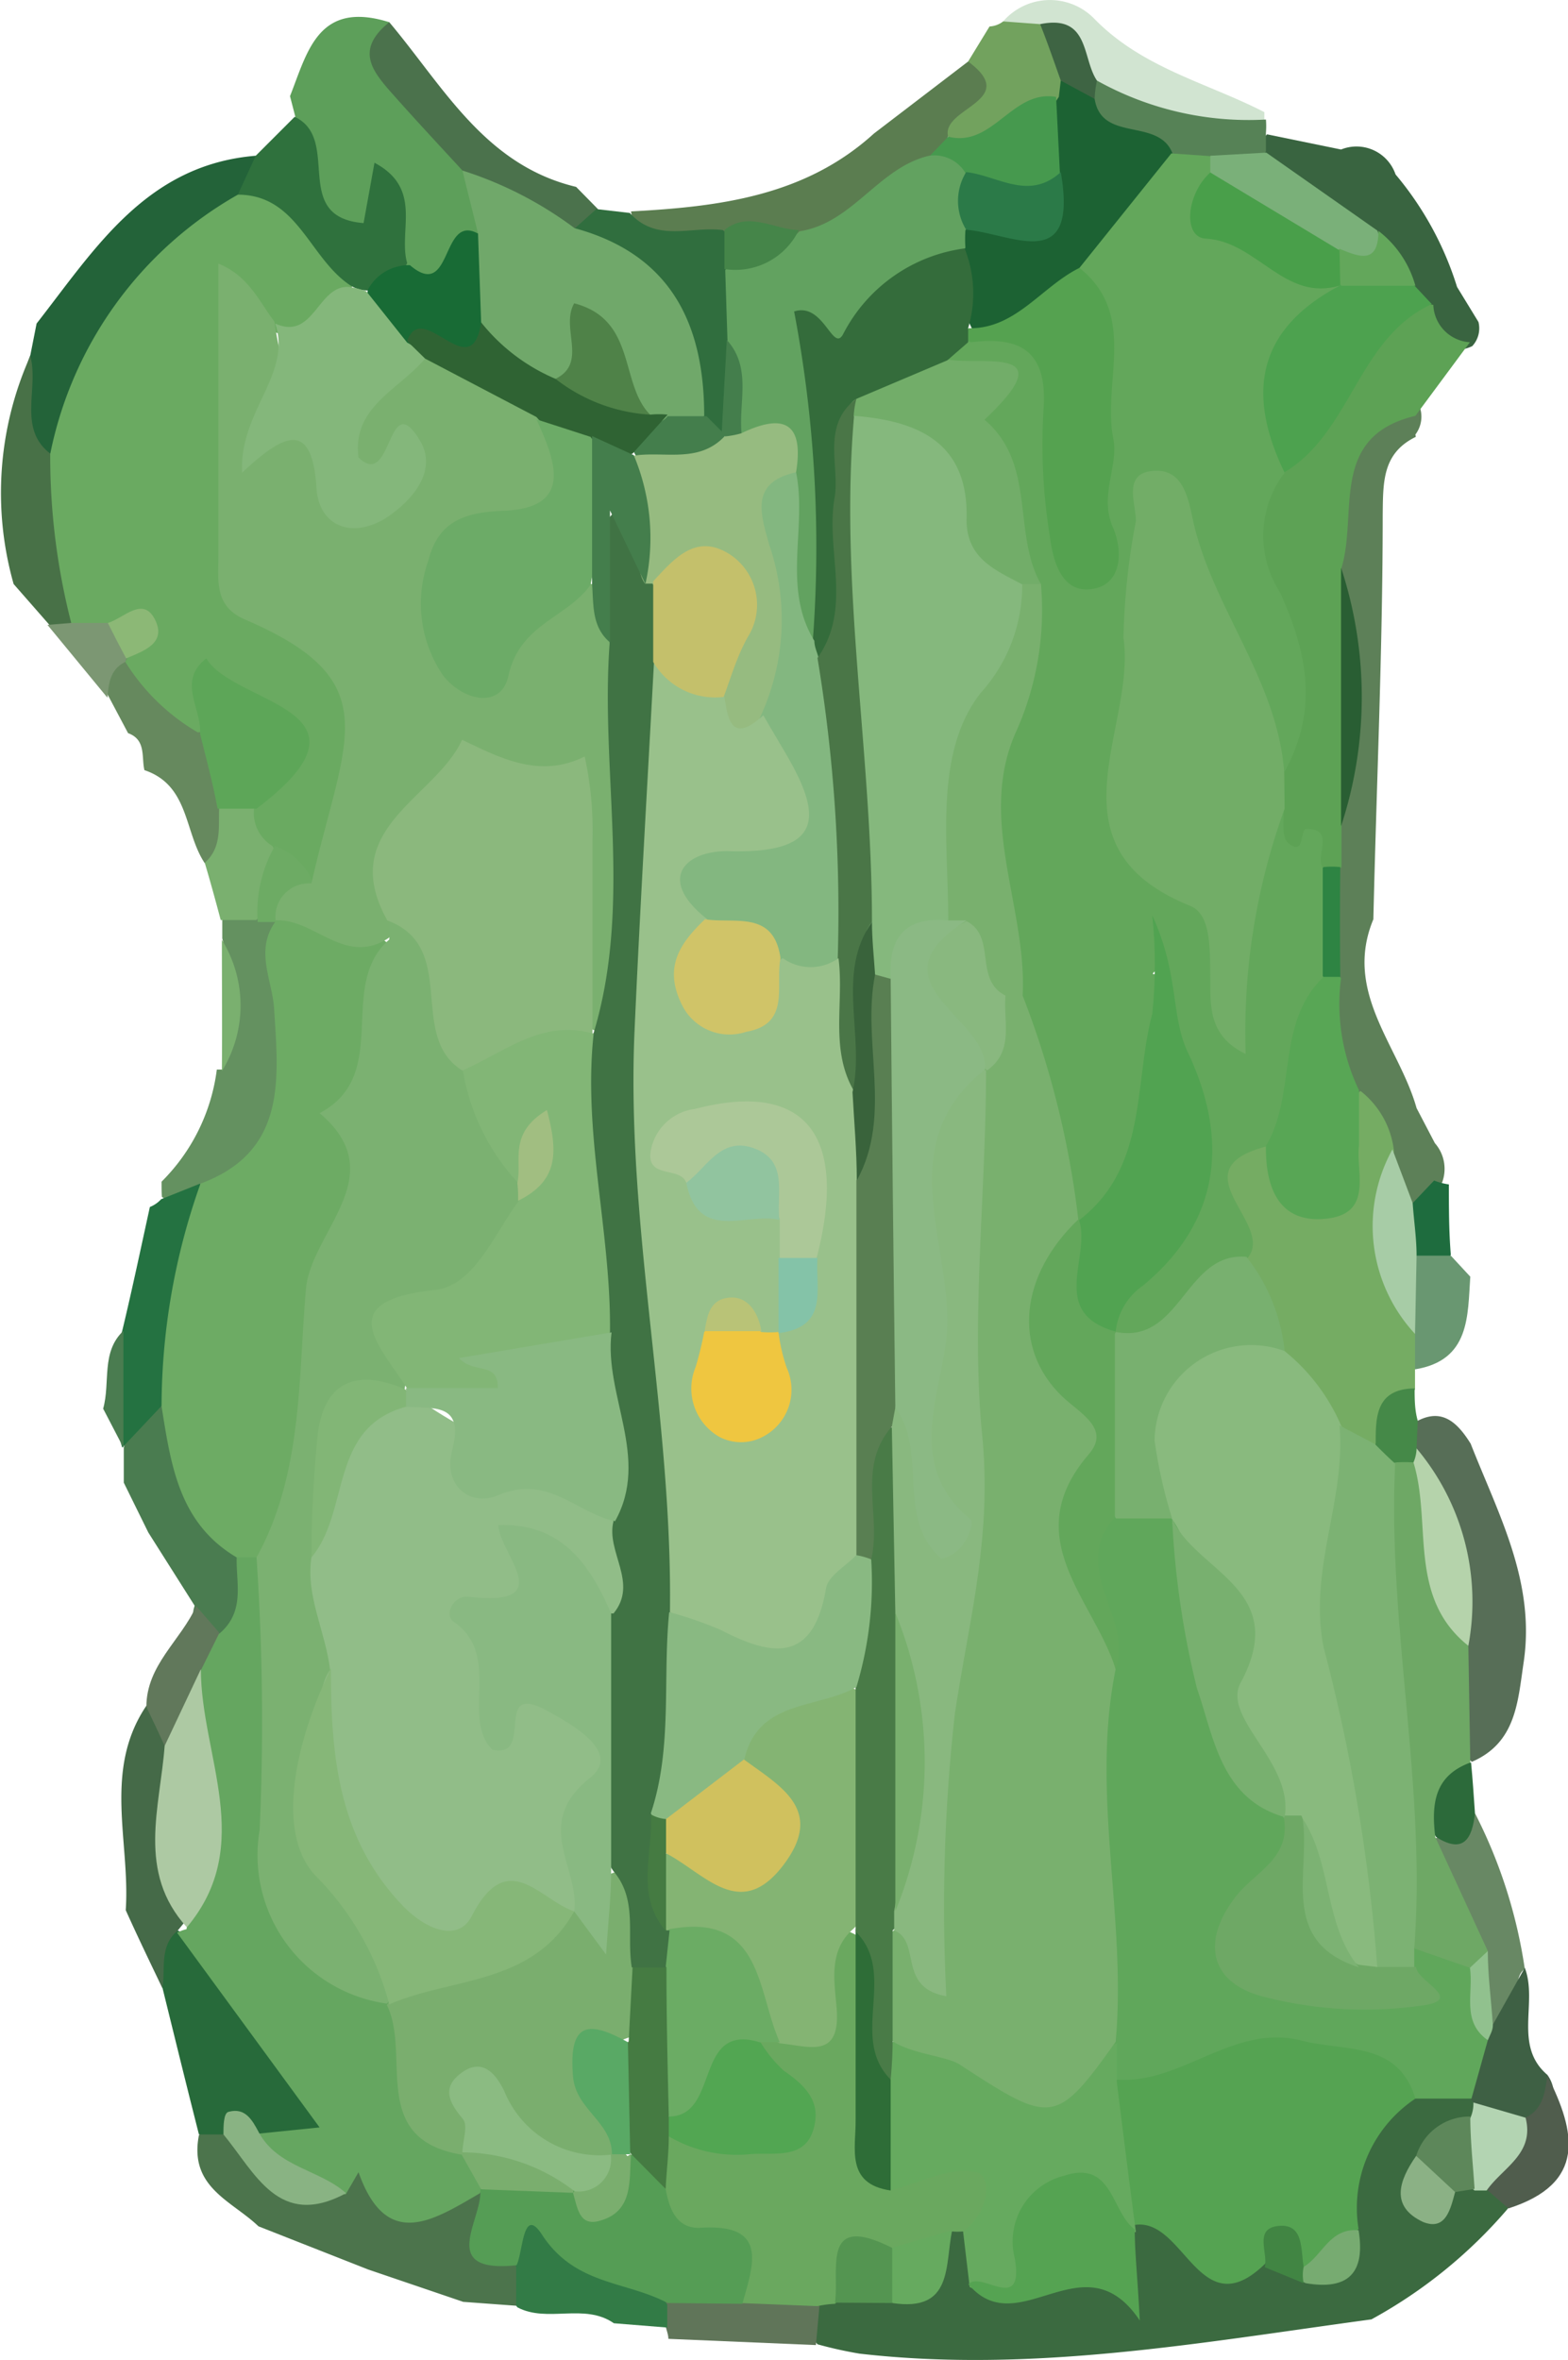 <svg xmlns="http://www.w3.org/2000/svg" viewBox="0 0 40.28 60.62"><defs><style>.cls-1{fill:#4a7c50;}.cls-2{fill:#5d8058;}.cls-3{fill:#396440;}.cls-4{fill:#d1e4d1;}.cls-5{fill:#72a25e;}.cls-6{fill:#3b6a40;}.cls-7{fill:#576e57;}.cls-8{fill:#688864;}.cls-9{fill:#3e6044;}.cls-10{fill:#505d4d;}.cls-11{fill:#2c6a3a;}.cls-12{fill:#66895e;}.cls-13{fill:#5d9f5a;}.cls-14{fill:#4b724c;}.cls-15{fill:#5b7d50;}.cls-16{fill:#306e3e;}.cls-17{fill:#236339;}.cls-18{fill:#487147;}.cls-19{fill:#607559;}.cls-20{fill:#4c744c;}.cls-21{fill:#276a3a;}.cls-22{fill:#456a48;}.cls-23{fill:#649160;}.cls-24{fill:#247241;}.cls-25{fill:#7ab06f;}.cls-26{fill:#61785b;}.cls-27{fill:#6dab64;}.cls-28{fill:#65a660;}.cls-29{fill:#5da255;}.cls-30{fill:#75ac63;}.cls-31{fill:#58a655;}.cls-32{fill:#a7cca6;}.cls-33{fill:#295e33;}.cls-34{fill:#1e6c3e;}.cls-35{fill:#2e8443;}.cls-36{fill:#568256;}.cls-37{fill:#4da24f;}.cls-38{fill:#7ab079;}.cls-39{fill:#63a75b;}.cls-40{fill:#3e6443;}.cls-41{fill:#1c6233;}.cls-42{fill:#46994e;}.cls-43{fill:#699771;}.cls-44{fill:#60a75b;}.cls-45{fill:#55a352;}.cls-46{fill:#6aa85f;}.cls-47{fill:#66aa5f;}.cls-48{fill:#549551;}.cls-49{fill:#b3d4b2;}.cls-50{fill:#5d875a;}.cls-51{fill:#8bb185;}.cls-52{fill:#77ab71;}.cls-53{fill:#418543;}.cls-54{fill:#6ea865;}.cls-55{fill:#b5d3ab;}.cls-56{fill:#458948;}.cls-57{fill:#91c18e;}.cls-58{fill:#327b46;}.cls-59{fill:#7c9773;}.cls-60{fill:#6aaa61;}.cls-61{fill:#5da658;}.cls-62{fill:#2f713d;}.cls-63{fill:#70a86a;}.cls-64{fill:#186b35;}.cls-65{fill:#62a260;}.cls-66{fill:#458549;}.cls-67{fill:#447e4c;}.cls-68{fill:#559d55;}.cls-69{fill:#89b383;}.cls-70{fill:#adc9a3;}.cls-71{fill:#7bb171;}.cls-72{fill:#7aae6e;}.cls-73{fill:#72ad67;}.cls-74{fill:#89ba7e;}.cls-75{fill:#7cb273;}.cls-76{fill:#78b06f;}.cls-77{fill:#499f4a;}.cls-78{fill:#55a250;}.cls-79{fill:#346c3b;}.cls-80{fill:#2b7a48;}.cls-81{fill:#79b06e;}.cls-82{fill:#84b473;}.cls-83{fill:#6bac64;}.cls-84{fill:#52a652;}.cls-85{fill:#457b42;}.cls-86{fill:#2e6d37;}.cls-87{fill:#497b47;}.cls-88{fill:#8cb876;}.cls-89{fill:#84b77b;}.cls-90{fill:#2f6333;}.cls-91{fill:#4f8248;}.cls-92{fill:#83b780;}.cls-93{fill:#96bb80;}.cls-94{fill:#8bb87d;}.cls-95{fill:#407344;}.cls-96{fill:#6cab67;}.cls-97{fill:#91bd88;}.cls-98{fill:#82b676;}.cls-99{fill:#86b778;}.cls-100{fill:#a1be81;}.cls-101{fill:#89b982;}.cls-102{fill:#8bbb82;}.cls-103{fill:#59a965;}.cls-104{fill:#51a351;}.cls-105{fill:#72ad69;}.cls-106{fill:#4a7647;}.cls-107{fill:#89b87f;}.cls-108{fill:#d0c15e;}.cls-109{fill:#597f52;}.cls-110{fill:#99c18b;}.cls-111{fill:#d0c468;}.cls-112{fill:#c4c06b;}.cls-113{fill:#85b87d;}.cls-114{fill:#8bb984;}.cls-115{fill:#39633b;}.cls-116{fill:#acc898;}.cls-117{fill:#efc640;}.cls-118{fill:#91c49f;}.cls-119{fill:#84c3a8;}.cls-120{fill:#b9c377;}</style></defs><title>sleevlessjacket</title><g id="Layer_2" data-name="Layer 2"><g id="Layer_1-2" data-name="Layer 1"><path class="cls-1" d="M5,41.24,3.81,39.36l-.63-1.28c0-.3,0-.6,0-.9.14-.59.21-1.25,1.09-1.1.84,1.32,1.38,2.81,2.23,4.13.11.82.18,1.63-.9,1.88C5.13,42,4.83,41.78,5,41.24Z"/><path class="cls-2" d="M36.37,11.22c-.86.42-.84,1.16-.85,2,0,3.47-.16,6.93-.24,10.39-.78,1.88.66,3.25,1.11,4.85l.47.9a1,1,0,0,1,.19,1,1.17,1.17,0,0,1-.79.65c-.72-.13-.82-.74-1-1.28a6.58,6.58,0,0,0-.91-1.84A5.65,5.65,0,0,1,33.79,25c0-.9,0-1.79,0-2.69A5.5,5.5,0,0,1,34,21.14a18.32,18.32,0,0,0,0-6.48,5.31,5.31,0,0,1,.53-3.24c.35-.75.8-1.62,1.93-1a.76.76,0,0,1-.1.74Z"/><path class="cls-3" d="M32.55,3.45l1.9.39a1.06,1.06,0,0,1,1.4.64,8.32,8.32,0,0,1,1.58,2.89l.55.9a.67.67,0,0,1-.16.62,1,1,0,0,1-1.36-.52c-.16-.27-.29-.55-.44-.81a4.35,4.35,0,0,0-1.11-1.34C34.09,5.45,33,5,32.37,4A.66.66,0,0,1,32.55,3.45Z"/><path class="cls-4" d="M25.77.55A1.59,1.59,0,0,1,28.1.47C29.34,1.75,31,2.12,32.48,2.88l0,.23c-1.53.91-2.91.42-4.23-.48-.61-.48-1-1.22-1.78-1.48A1.37,1.37,0,0,1,25.77.55Z"/><path class="cls-5" d="M25.77.55l.95.07a1.53,1.53,0,0,1,.84,1.44,1.47,1.47,0,0,1-.27.63c-.82.55-1.54,1.38-2.71,1.07-1-.87.41-1.43.29-2.18l.55-.9A.63.63,0,0,0,25.77.55Z"/><path class="cls-6" d="M35.23,59.57c-4.36.59-8.71,1.39-13.15.88A10.62,10.62,0,0,1,21,60.21a.94.94,0,0,1-.14-1,1.62,1.62,0,0,1,.56-.42,5.59,5.59,0,0,1,1.35-.21c1,.1,1.07-.82,1.5-1.35a.76.76,0,0,1,.61-.08,3.23,3.23,0,0,1,.69,1c1.08.73,2.2-.64,3.28.05a1.74,1.74,0,0,1,0-.68,1,1,0,0,1,.4-.48c1.24-.31,1.92,1.28,3.17.91.4,0,.8,0,1.2,0,.68-.07.64-.61.7-1.08A3.51,3.51,0,0,1,36,53.73a2.08,2.08,0,0,1,1.34-.2,1.3,1.3,0,0,1,.56.35.89.89,0,0,1,0,.62c-.3.38-.74.65-1,1.1s-.14.64.39.46a2.12,2.12,0,0,1,.54-.13,1.63,1.63,0,0,1,.58.08c.28.16.49.35.33.71A12.48,12.48,0,0,1,35.23,59.57Z"/><path class="cls-7" d="M37.78,37.08c.71,1.81,1.67,3.55,1.36,5.62-.15,1-.19,2.06-1.33,2.55L37.54,45a5.41,5.41,0,0,1-.38-2.55,11.41,11.41,0,0,0-1-5.18,1.1,1.1,0,0,1,.14-.71C37,36.12,37.42,36.5,37.78,37.08Z"/><path class="cls-8" d="M37.89,46.57a12.85,12.85,0,0,1,1.28,4c-.51.35.33,1.65-1,1.42a2.8,2.8,0,0,1-.57-1.6c0-1.11-1.13-1.88-1-3.05C37.07,47.09,37.61,47.05,37.89,46.57Z"/><path class="cls-9" d="M38.35,52l.82-1.46c.34.89-.3,2,.58,2.75a.88.88,0,0,1-.31,1.3A1.19,1.19,0,0,1,37.85,54l-.05-.06c-.36-.52-.08-1,.1-1.47A.94.94,0,0,1,38.35,52Z"/><path class="cls-10" d="M39.19,54.39c.45-.22.5-.65.56-1.08.74,1.46,1,2.77-1,3.41l-.53-.46C38,55.34,38.73,54.94,39.19,54.39Z"/><path class="cls-11" d="M37.89,46.57c-.07.65-.29,1.06-1,.61-.66-1.09-.54-1.81.9-1.91l0,0C37.83,45.69,37.86,46.13,37.89,46.57Z"/><path class="cls-12" d="M3.29,18.83l-.53-1c-.39-.5-.24-.83.34-1a4.59,4.59,0,0,1,2.38,2,4.42,4.42,0,0,1,.65,2c-.08.58,0,1.27-.87,1.34-.53-.79-.39-2-1.55-2.39C3.63,19.45,3.76,19,3.29,18.83Z"/><path class="cls-13" d="M7.6,3.05l-.15-.58C7.9,1.33,8.17,0,10,.57c-.11,1.8,1.86,2.32,2.32,3.78A2.3,2.3,0,0,1,12.46,6c-.61.66-.89,2.21-2.27.86a1,1,0,0,1-.1-.21c-.08-.42-.26-.56-.54-.39-.56.33-.85-.08-1.18-.39C7.55,5.09,7.7,4,7.6,3.05Z"/><path class="cls-14" d="M11.88,4.38c-.57-.62-1.15-1.24-1.71-1.87S9.07,1.32,10,.57c1.39,1.65,2.45,3.67,4.8,4.23l.56.57a1,1,0,0,1-.67.69A4.3,4.3,0,0,1,11.88,4.38Z"/><path class="cls-15" d="M24.87,1.58c1.35,1-.65,1.18-.52,1.9a1.43,1.43,0,0,1-.44.88c-1.08.74-1.94,1.85-3.38,2a7.53,7.53,0,0,0-2.32.07c-.79-.08-1.78.28-2-1,2.26-.12,4.47-.39,6.24-2Z"/><path class="cls-16" d="M16.18,5.47c.69.77,1.59.33,2.39.44a1.81,1.81,0,0,1,.55,1,12.17,12.17,0,0,1,.11,1.91,3.75,3.75,0,0,1-.48,2.2c-.36.31-.66.17-.92-.15a9,9,0,0,0-3.07-5l.56-.5Z"/><path class="cls-17" d="M.94,8.31C2.44,6.39,3.76,4.23,6.57,4c.23.51-.05.9-.32,1.29a15.1,15.1,0,0,0-4.13,5.18c-.25.51-.32,1.33-1.24,1.2a3.15,3.15,0,0,1-.1-2.55Z"/><path class="cls-18" d="M.78,9.14C1,10,.45,11,1.29,11.65A4.77,4.77,0,0,1,2,15.93a.54.54,0,0,1-.73.12L.35,15A8.58,8.58,0,0,1,.78,9.14Z"/><path class="cls-19" d="M17.17,60.07c0-.11-.05-.22-.07-.33a.55.55,0,0,1,.07-.73,3.17,3.17,0,0,1,2-.47,2.21,2.21,0,0,1,1.88.69l-.09,1Z"/><path class="cls-20" d="M13.26,59.22l-1.36-.1-2.44-.83L6.64,57.18c-.69-.66-1.79-1-1.53-2.34a.81.81,0,0,1,.57-.25c1.07.08,1.47,2,2.91,1.06,1.34-.61,2.34,1.13,3.68.54.48.67.6,1.56,1.25,2.14A.82.82,0,0,1,13.26,59.22Z"/><path class="cls-21" d="M5.74,54.82l-.63,0c-.32-1.26-.63-2.52-.94-3.78-.26-.56-.43-1.1.2-1.54,2.09.83,3,2.82,4,4.54.77,1.4-.78,1-1.53,1.06C6.45,55.07,6.21,54.54,5.74,54.82Z"/><path class="cls-22" d="M4.56,49.59c-.48.4-.3,1-.39,1.47-.31-.65-.63-1.31-.94-2,.12-1.75-.59-3.59.53-5.25.65-.11.75.38.9.82a34.85,34.85,0,0,0,.13,4.68Z"/><path class="cls-23" d="M4.15,30.35a4.94,4.94,0,0,0,1.42-2.88l.14,0a7.11,7.11,0,0,0,0-3.37l0-.49a1.06,1.06,0,0,1,1-.26,1.06,1.06,0,0,1,.54.48c.39,2.53,1.4,5.22-1.67,6.91-.47.17-.94.37-1.42,0C4.15,30.65,4.15,30.5,4.15,30.35Z"/><path class="cls-24" d="M4.14,30.8l1-.4a8.33,8.33,0,0,1-1,5.72l-1,1.06v0a5.2,5.2,0,0,1,0-3C3.4,33.1,3.63,32,3.85,31A.8.8,0,0,0,4.14,30.8Z"/><path class="cls-1" d="M3.17,34.18c0,1,0,2,0,3l-.52-1C2.84,35.5,2.59,34.73,3.17,34.18Z"/><path class="cls-25" d="M6.58,23.63l-.91,0c-.13-.49-.27-1-.41-1.47.44-.39.35-.91.37-1.41a.82.82,0,0,1,1-.16,1.84,1.84,0,0,1,.7,1.16A2.11,2.11,0,0,1,6.58,23.63Z"/><path class="cls-25" d="M5.7,24.14a3.2,3.2,0,0,1,0,3.37C5.71,26.39,5.7,25.26,5.7,24.14Z"/><path class="cls-26" d="M4.23,44.84c-.15-.33-.31-.67-.47-1,0-1.08.89-1.71,1.28-2.59l.58.67c.26.44.07.85,0,1.27C5.2,43.8,5.28,44.78,4.23,44.84Z"/><path class="cls-27" d="M4.15,36.12a17.15,17.15,0,0,1,1-5.72c2.24-.83,2-2.72,1.89-4.52-.06-.75-.5-1.49.05-2.23l.24-.2a3.53,3.53,0,0,1,2.88,1C9.83,29.31,8,34,7.74,38.84a1.33,1.33,0,0,1-1,1.39A1,1,0,0,1,6.08,40C4.59,39.12,4.39,37.61,4.15,36.12Z"/><path class="cls-28" d="M6.08,40l.51,0a8,8,0,0,1,.77,5.24c-.47,3.08.38,5,2.56,6.09,1.17,1,.61,2.9,2,3.77a1.59,1.59,0,0,1,.52.89c0,.11-.07.22-.11.34-1.19.69-2.4,1.5-3.12-.54l-.33.57c-1-.2-2.17-.07-2.24-1.56l1.57-.16-3.66-5a.85.85,0,0,1,.24-.09c.42-2.19-.09-4.44.36-6.63l.47-.95C6.31,41.4,6.06,40.66,6.08,40Z"/><path class="cls-29" d="M37.76,8.79l-1.4,1.89c-2.23.53-1.47,2.5-1.9,3.91a21.68,21.68,0,0,1,0,6.63c0,.35,0,.7,0,1.05a.44.44,0,0,1-.48.06c-1.15,0-1.5-.72-1.52-1.73a5.79,5.79,0,0,1,0-1,4.9,4.9,0,0,0-.05-3.83c-.5-1.22-.81-2.59.17-3.82a13,13,0,0,0,2-2.65c.58-.72,1.05-1.66,2.24-1.47A1,1,0,0,0,37.76,8.79Z"/><path class="cls-30" d="M36.35,35.15l0,.54c-.52.37-.38,1.16-.94,1.52a1.33,1.33,0,0,1-1.17-.38,11.94,11.94,0,0,1-1.63-2c-.36-.81-.61-1.66-.89-2.5-.06-1.1-1.89-2.71.85-3,.77.78,1.59,1.92,1.87-.31a1.34,1.34,0,0,1,.51-1,2.28,2.28,0,0,1,.86,1.55c-.32,1.66.46,3.12.86,4.65A1.1,1.1,0,0,1,36.35,35.15Z"/><path class="cls-31" d="M34.91,28c0,.48,0,1,0,1.42-.08.71.37,1.75-.84,1.88s-1.56-.79-1.55-1.85c-.34-1.71-.22-3.29,1.22-4.52a.77.77,0,0,1,.71.19A5.12,5.12,0,0,0,34.91,28Z"/><path class="cls-32" d="M36.36,34.27a4.07,4.07,0,0,1-.59-4.75l.52,1.38c.52.36.5.92.54,1.47A2,2,0,0,1,36.36,34.27Z"/><path class="cls-33" d="M34.45,21.22c0-2.21,0-4.42,0-6.64A10.62,10.62,0,0,1,34.45,21.22Z"/><path class="cls-34" d="M36.39,32.25c0-.45-.07-.9-.1-1.35l.55-.58a1.64,1.64,0,0,0,.38.1c0,.6,0,1.21.05,1.81A.51.51,0,0,1,36.39,32.25Z"/><path class="cls-35" d="M34.43,25.09H34a2,2,0,0,1,0-2.82,2.06,2.06,0,0,1,.43,0C34.42,23.21,34.42,24.15,34.43,25.09Z"/><path class="cls-36" d="M28.18,2.07a8,8,0,0,0,4.34,1,2,2,0,0,1,0,.34c0,.16,0,.32,0,.48a1.47,1.47,0,0,1-1.25.56,3.16,3.16,0,0,1-1-.14c-.76-.63-2.25-.25-2.4-1.73A1,1,0,0,1,28.18,2.07Z"/><path class="cls-37" d="M36.78,7.81c-1.91.88-2.06,3.3-3.8,4.33C31.1,10,31.52,8.41,34.35,7a2.14,2.14,0,0,1,2,.35Z"/><path class="cls-38" d="M31.1,4l1.43-.08,2.85,2c.61,1.42-.41.92-1,.89A11.24,11.24,0,0,1,31,4.61.52.52,0,0,1,31.1,4Z"/><path class="cls-39" d="M34.41,6.39c.49.2,1,.42,1-.46a2.68,2.68,0,0,1,.95,1.41h-1.9l-.19-.2A.59.59,0,0,1,34.41,6.39Z"/><path class="cls-40" d="M28.18,2.07a2.52,2.52,0,0,0-.06.47c-.5.23-.63-.21-.87-.47-.17-.48-.35-1-.53-1.45C28,.36,27.79,1.5,28.18,2.07Z"/><path class="cls-41" d="M27.25,2.07l.87.47c.18,1.13,1.64.47,2,1.4,0,1.58-1.36,2.26-2.18,3.29C27.06,8,26.36,9,25,8.5a4.44,4.44,0,0,1-.5-2.12,1.29,1.29,0,0,1,.27-.58c.75-.45,2.36.1,2-1.69a2.44,2.44,0,0,1,.43-1.62Z"/><path class="cls-42" d="M27.13,2.49l.1,2c-.61,1.16-1.49.74-2.35.39a2.15,2.15,0,0,1-1-.87l.48-.5C25.51,3.8,26,2.29,27.13,2.49Z"/><path class="cls-43" d="M36.39,32.25l.88,0,.5.54c-.07,1,0,2.15-1.42,2.38,0-.29,0-.58,0-.88Z"/><path class="cls-44" d="M38.22,52.4l-.42,1.5-1.44,0c-2-.79-4-1.19-6-.22a1.66,1.66,0,0,1-1.81-.24,2.26,2.26,0,0,1-.45-1.1c.08-3.12-.7-6.22-.13-9.34.41-1.36-.93-2.87.32-4.17a1.82,1.82,0,0,1,1.49-.22,1.24,1.24,0,0,1,.59.42c1.08,2.34.59,5.25,2.64,7.24a2,2,0,0,1,.33.59,2.11,2.11,0,0,1-.52,1.72c-1.05,1.63-.81,2.06,1.17,2.3.55.06,1.1.05,1.64.14a3.25,3.25,0,0,0,.93.12c-.14-.23-.42-.36-.42-.67a.94.94,0,0,1,.28-.6,1.12,1.12,0,0,1,1.49.52C38.2,51,37.8,51.79,38.22,52.4Z"/><path class="cls-45" d="M28.67,53.41c1.68.14,3-1.45,4.77-1,1.1.29,2.47,0,2.92,1.49a3.37,3.37,0,0,0-1.46,3.35c-.48.35-.6,1.17-1.41,1-.29-.26-.57-.71-1-.1-1.69,1.64-2.07-1.25-3.37-1C28.32,56.06,27.73,54.84,28.67,53.41Z"/><path class="cls-46" d="M21,59.23l-2-.08c-.37-1.33-2.26-1.39-2.41-2.9a2,2,0,0,1,.29-1.31A1.1,1.1,0,0,1,18,54.65c2.21.43,2-.71,1.43-2.13a1.36,1.36,0,0,1,.5-.42c.83-.19.92-.88,1.09-1.57.13-.52.21-1.39,1.16-.71,1,1.72-.28,3.83.9,5.52,2.46-.24,3,.16,2.41,1.71a.51.51,0,0,1-.75.26,1.36,1.36,0,0,1-.29,0c-.42.32-.71.85-1.33.86-.79-.07-1.2.52-1.67,1A2.71,2.71,0,0,0,21,59.23Z"/><path class="cls-47" d="M24.74,57.31c.62-.42.79-1.39.36-1.51-.65-.19-1.49.28-2.25.46-.61-.78-.36-1.7-.41-2.58a2.33,2.33,0,0,1,.2-1,1.51,1.51,0,0,1,2-.15c1.45,1.43,2.72.49,4.05-.05v1c.16,1.29.32,2.57.49,3.85h0c-1-.08-2.39-1.39-2.41,1.1,0,1-1.15.62-1.86.31Z"/><path class="cls-45" d="M24.88,58.67c.31-.37,1.43.78,1.19-.66a1.74,1.74,0,0,1,1.27-2.13c1.25-.41,1.2.93,1.81,1.38,0,.59.07,1.19.13,2.34C27.85,57.46,26.17,60.2,24.88,58.67Z"/><path class="cls-48" d="M21.45,59.14c.12-.85-.37-2.33,1.46-1.41a1,1,0,0,1,0,1.42Z"/><path class="cls-47" d="M22.92,59.15c0-.47,0-.95,0-1.42l1.54-.45C24.27,58.18,24.49,59.39,22.92,59.15Z"/><path class="cls-49" d="M39.19,54.39c.24.93-.59,1.28-1,1.87l-.31,0a1.25,1.25,0,0,1-.11-1.86.9.9,0,0,0,.08-.4Z"/><path class="cls-50" d="M37.77,54.36c0,.62.07,1.24.11,1.86l-.5.08c-.94.34-.75-.53-1-.93A1.44,1.44,0,0,1,37.77,54.36Z"/><path class="cls-51" d="M36.38,55.37l1,.93c-.12.44-.24,1-.82.77C35.7,56.67,35.94,56,36.38,55.37Z"/><path class="cls-52" d="M33.49,58.22c.49-.29.66-1,1.41-.94.18,1.09-.26,1.55-1.36,1.36-.17-.08-.24-.17-.2-.27S33.44,58.22,33.49,58.22Z"/><path class="cls-53" d="M33.49,58.22a1,1,0,0,0,0,.42l-1-.41c.09-.38-.29-1,.36-1.06S33.41,57.78,33.49,58.22Z"/><path class="cls-54" d="M37.76,50.54l-1.41-.49c-.86-.83-.62-1.93-.65-2.93-.06-2.31-.33-4.61-.51-6.91a3.4,3.4,0,0,1,.38-2.53.74.74,0,0,1,.67-.26c1.07,1.44.77,3.3,1.48,4.85l.05,3c-.93.34-1,1.07-.9,1.91l1.35,2.93A.91.91,0,0,1,37.76,50.54Z"/><path class="cls-55" d="M37.72,42.27c-1.57-1.25-.93-3.15-1.41-4.71q-.15-.16-.06-.27a.21.21,0,0,1,.14-.09A6.12,6.12,0,0,1,37.72,42.27Z"/><path class="cls-56" d="M36.39,37.2a.94.94,0,0,1-.08.36,3.4,3.4,0,0,0-.45,0c-.43.1-.59-.08-.52-.5,0-.66,0-1.39,1-1.4,0,.27,0,.55.08.83Z"/><path class="cls-57" d="M37.76,50.54l.46-.43c0,.64.09,1.27.13,1.91,0,.13-.08.26-.13.38C37.53,51.92,37.86,51.17,37.76,50.54Z"/><path class="cls-58" d="M13.26,59.22c0-.35,0-.69,0-1-.45-.86-.3-1.84.74-1.22s2.45,1,3.14,2.19c0,.2,0,.4,0,.59l-1.37-.11c-.76-.53-1.71,0-2.48-.41Z"/><path class="cls-59" d="M1.22,16.05,1.83,16a.81.81,0,0,1,.95-.2,1.16,1.16,0,0,1,.56.83L3.22,17c-.39.19-.43.55-.46.92Z"/><path class="cls-60" d="M2.77,16H1.83a17.2,17.2,0,0,1-.54-4.34A9.89,9.89,0,0,1,6.11,5c2-.64,2.2,1.2,3,2.18C8.75,8.22,8.2,9,6.86,8.46c-.27-.11-.69-.68-.7.17,0,1.82.09,3.63.14,5.45,0,1,.93,1.38,1.57,1.94A4.94,4.94,0,0,1,8,23.17c-.59-.3-.74-.9-1-1.44a1,1,0,0,1-.47-1c0-.87,1-1.82-.51-2.55-1.08-.51-.52.63-.94.63A5.38,5.38,0,0,1,3.22,17l0,0C3.52,16.39,3.21,16.16,2.77,16Z"/><path class="cls-61" d="M5.14,18.85c.05-.65-.6-1.35.16-1.94C6,18.11,10,18.19,6.59,20.77h-1C5.47,20.13,5.3,19.49,5.14,18.85Z"/><path class="cls-62" d="M9,7.33C7.94,6.63,7.65,5,6.11,5L6.57,4l1-1c1.22.58-.12,2.58,1.77,2.73l.28-1.55c1.26.67.6,1.75.84,2.58a1.36,1.36,0,0,1-1,.7A.82.82,0,0,1,9,7.33Z"/><path class="cls-63" d="M14.76,5.86c2.46.67,3.33,2.44,3.33,4.82a1.16,1.16,0,0,1-.93.39,1.79,1.79,0,0,1-.64-.21c-.19-.14-.43-.29-.48-.51-.38-1.58-1.18-.71-1.91-.35A2.5,2.5,0,0,1,12,8.21,2.48,2.48,0,0,1,12.28,6c-.13-.54-.27-1.08-.4-1.62A9.71,9.71,0,0,1,14.76,5.86Z"/><path class="cls-64" d="M12.28,6l.08,2.28c.12,2.27-1.28.46-1.91.71-.6-.34-1.12-.75-1-1.55a1.2,1.2,0,0,1,1.08-.63C11.63,7.75,11.32,5.47,12.28,6Z"/><path class="cls-65" d="M23.87,4a.93.93,0,0,1,.93.44,1.82,1.82,0,0,1,0,1.48,3.27,3.27,0,0,0,0,.44c-.13.2-.12.57-.25.63-1.24.62-2.11,1.8-3.48,2.2a10,10,0,0,1,.53,4.43c-.07,1,.43,2.26-.86,3-1.34-1-.68-2.47-.86-3.74.22-.9-.48-1.3-1-1.79a8.38,8.38,0,0,0-.19-2.29l-.06-1.86c.44-.7,1.37-.45,1.91-1C21.91,5.73,22.57,4.3,23.87,4Z"/><path class="cls-66" d="M20.52,5.91a1.81,1.81,0,0,1-1.91,1c0-.32,0-.64,0-1C19.22,5.41,19.87,5.89,20.52,5.91Z"/><path class="cls-67" d="M17.15,10.69h1l.44.44.13.35c-.64.89-1.44.78-2.29.37C15.71,10.83,16.89,11.07,17.15,10.69Z"/><path class="cls-67" d="M18.67,8.73c.65.72.3,1.59.38,2.4a.28.28,0,0,1-.43.08l-.08-.09C18.58,10.32,18.63,9.53,18.67,8.73Z"/><path class="cls-68" d="M17.15,59.15c-1.07-.57-2.38-.45-3.23-1.76-.49-.75-.48.44-.65.79-2,.21-.92-1.11-.93-1.88l0-.07a2,2,0,0,1,2-.33c.77.48,1.31.13,1.76-.51.9-.4.67.54,1,.83.09.5.27,1,.85,1,1.8-.13,1.41.92,1.12,1.95Z"/><path class="cls-69" d="M6.65,54.77c.49.9,1.56.95,2.24,1.56-1.73.93-2.33-.52-3.15-1.51,0-.2,0-.55.13-.58C6.3,54.12,6.48,54.45,6.65,54.77Z"/><path class="cls-70" d="M5.16,42.87c0,2.22,1.42,4.51-.36,6.63-1.29-1.42-.69-3.07-.57-4.66Z"/><path class="cls-27" d="M7.06,21.73a1.62,1.62,0,0,1,1,1c-.27.36-.65.62-.95.95h0l-.49,0A3.43,3.43,0,0,1,7.06,21.73Z"/><path class="cls-25" d="M7.08,23.64A.86.86,0,0,1,8,22.69c.85-3.75,2-5.19-1.71-6.78-.79-.34-.68-1-.68-1.62,0-2.46,0-4.92,0-7.52.79.32,1.06,1,1.44,1.49a9.22,9.22,0,0,0,1.49,3.89c.43.51.75.78,1.57.24-.82-.07-1.52-.22-1.36-1.09a2.66,2.66,0,0,1,2.17-2.23A6.81,6.81,0,0,1,14,10.47c1.1,1.89.94,2.57-1,3.29-.87.31-1.38.71-1.39,1.63,0,.48,0,1,.43,1.29s.75-.29,1.07-.58c.68-.6,1.25-1.48,2.39-1a4.81,4.81,0,0,1,.76,1.75c.05,3.14.56,6.3-.3,9.41-.78.6-1-.07-1.13-.58a20.1,20.1,0,0,1-.2-3.1c-.11-.94.82-2.42-1.41-2.37-1.79,0-2.61.72-2.82,2.38,0,.31,0,.64-.07.95a1.18,1.18,0,0,1-.36.56C8.85,24.82,8.07,23.58,7.08,23.64Z"/><path class="cls-71" d="M10,24.13v-.49c1.17,0,1.61.75,1.75,1.73a5.79,5.79,0,0,0,.51,2c.43,1,1,1.95,1.38,3a1.83,1.83,0,0,1,0,.66,3.62,3.62,0,0,1-1.82,2.34c-1.17.49-1.3,1.36-1.43,2.35C8.08,36.47,8.73,38.4,8.65,40c0,.9.29,1.78.22,2.68s-.32,1.7-.45,2.56c-.18,1.18-.22,2.28.91,3.16a2.77,2.77,0,0,1,.83,2.8l-.22.26A3.85,3.85,0,0,1,6.67,47a62.44,62.44,0,0,0-.08-7c1.19-2.15,1.07-4.62,1.27-6.9.13-1.47,2.24-2.92.35-4.51C10.08,27.6,8.63,25.32,10,24.13Z"/><path class="cls-72" d="M11.86,55.34c-2.4-.4-1.29-2.55-1.92-3.84v0c1-1.63,3.16-1.3,4.39-2.54a1.57,1.57,0,0,1,.61,0c.17-.24.27.71.43,0,.1-.48.06-1,.77-.86.74.64.63,1.52.67,2.36a4,4,0,0,1-.3,1.77c-2.21.51-.46,1.8-.53,2.74a1.1,1.1,0,0,1-.33.57A2.23,2.23,0,0,1,13,54.72c-.95-1-.36.7-.86.48Z"/><path class="cls-72" d="M14.72,56.32l-2.36-.09-.5-.89,0,0c1.19-.73,2,0,2.94.64Z"/><path class="cls-39" d="M27.73,6.88l2.36-2.94,1,.07c0,.14,0,.28,0,.42.38,1.81,2.31,1.83,3.34,2.9h0C32.31,8.44,32,10.08,33,12.14a2.67,2.67,0,0,0-.12,3.07c.7,1.55,1,3,.12,4.61a.65.65,0,0,1-.84-.61C32,17,30.26,15.56,29.91,13.5c-.09,1.7-.64,3.32-.61,5s-.29,3.34,1.57,4.44c.89.52.67,1.71.68,2.67,0-3.06.24-3.77,1.43-4.83,0,.3-.06.73.11.87.44.37.3-.37.47-.36.75,0,.22.67.42,1,0,.94,0,1.88,0,2.82-1.22,1.2-.66,3-1.47,4.34-2.29.61.29,2-.47,2.87-.94.93-1.43,2.57-3.26,2.12a1,1,0,0,1-.36-.58,2,2,0,0,1,.74-1.44A4.41,4.41,0,0,0,30.27,28a10.92,10.92,0,0,1-.4-2.88c0-.43-.45,0-.15-.12.09,0,.14,0,.15.16a10.59,10.59,0,0,1-.5,4.9c-.25.65-.38,1.41-1.29,1.5a1,1,0,0,1-.64-.34,39.23,39.23,0,0,1-1.78-5.8c-.91-3.31-.23-6.55.4-9.78a20.17,20.17,0,0,0-1.8-6.41.61.61,0,0,1,.54-.7c1.89-.37,2.61.49,2.55,2.32a5.38,5.38,0,0,0,.33,2.79C28.41,11.37,27.42,9.12,27.73,6.88Z"/><path class="cls-73" d="M33,20.77a16.79,16.79,0,0,0-1,6.3c-1-.48-.9-1.3-.91-2.05s0-1.56-.53-1.76c-3.74-1.52-1.36-4.57-1.7-6.88a17.87,17.87,0,0,1,.32-3c0-.47-.37-1.28.53-1.29.64,0,.8.61.92,1.2.48,2.29,2.19,4.15,2.36,6.56Z"/><path class="cls-74" d="M33,34.7a5,5,0,0,1,1.45,1.91c.18.27.42.56.39.86-.35,3.91.62,7.7,1,11.55a3.16,3.16,0,0,1-.11,1.18.84.84,0,0,1-.52.49c-1.81-.5-1.64-2.08-1.84-3.45a2.12,2.12,0,0,0-.39-.55h0c-.72-1.56-2.56-2.88-1-4.91-1.34-.43-1.22-1.86-1.87-2.76h0c-1.52-2.1-1.21-3.58.91-4.82A1.26,1.26,0,0,1,33,34.7Z"/><path class="cls-75" d="M35.38,50.52A45.65,45.65,0,0,0,34,42.3c-.39-2,.58-3.77.41-5.69l.91.48c.17.17.34.34.52.5-.2,4.17.81,8.29.49,12.46v.48A.67.67,0,0,1,35.38,50.52Z"/><path class="cls-76" d="M33,34.7A2.48,2.48,0,0,0,29.66,37a12.43,12.43,0,0,0,.45,2H28.67a4.25,4.25,0,0,1,0-4.79c1.67.32,1.78-2.07,3.35-1.93A4.67,4.67,0,0,1,33,34.7Z"/><path class="cls-77" d="M34.43,7.33C33,7.77,32.31,6.22,31,6.13c-.62,0-.54-1.13.09-1.7l3.32,2C34.42,6.71,34.42,7,34.43,7.33Z"/><path class="cls-78" d="M27.73,6.88c1.51,1.21.58,2.93.87,4.39.14.71-.38,1.47,0,2.3.24.57.24,1.45-.56,1.56s-1-.8-1.07-1.35a14.68,14.68,0,0,1-.16-3.31c.09-1.44-.59-1.84-1.86-1.68-.18-.06-.25-.13-.2-.22s.1-.14.16-.14C26.1,8.44,26.76,7.36,27.73,6.88Z"/><path class="cls-79" d="M24.87,8.43c0,.12,0,.24,0,.36l-.54.47c-.31,1-1.41,1.13-2,1.83-.47,1.12-.16,2.31-.27,3.46-.08.89.16,1.91-.88,2.47a.38.38,0,0,1-.3-.56A32.3,32.3,0,0,0,20.4,8c.77-.25,1,1.11,1.27.56a4.12,4.12,0,0,1,3.11-2.18A3.13,3.13,0,0,1,24.87,8.43Z"/><path class="cls-80" d="M24.82,5.9a1.41,1.41,0,0,1,0-1.48c.81.09,1.61.75,2.43,0C27.71,7.07,26,6,24.82,5.9Z"/><path class="cls-81" d="M26.27,25.57a23.29,23.29,0,0,1,1.43,5.75c-.39,1.58-1.16,3.18.41,4.6a1.12,1.12,0,0,1,.24,1.33c-1.19,2-.18,3.77.31,5.62-.65,3.19.29,6.38,0,9.57-1.54,2.17-1.66,2.11-4,.59-.32-.22-1.18-.26-1.73-.6-.77-.78-.54-1.7-.34-2.61.55-.38,1.15-.56,1.17-1.56.05-2.58-.22-5.25,1.15-7.65a1.12,1.12,0,0,0,.13-.93c-1.39-3.16.45-6.42-.33-9.61a5.31,5.31,0,0,1,.12-2.37,7.32,7.32,0,0,1,.74-2.07A.48.48,0,0,1,26.27,25.57Z"/><path class="cls-39" d="M28.66,42.87c-.56-1.79-2.54-3.37-.69-5.52.57-.66-.23-1.05-.69-1.49-1.28-1.24-1.08-3.11.42-4.54l0,0c1,.74.15,2.07.94,2.86l0,0c0,1.6,0,3.19,0,4.79C27.45,40.29,29.14,41.58,28.66,42.87Z"/><path class="cls-54" d="M35.38,50.52h1c0,.37,1.33.86.07,1a10.34,10.34,0,0,1-4-.24c-1.36-.35-1.6-1.4-.72-2.55.5-.66,1.47-1,1.24-2.1h.46c.54,1.26-.1,3,1.46,3.83Z"/><path class="cls-76" d="M30.11,39c.6,1.37,3.06,1.81,1.76,4.22-.49.91,1.37,2.05,1.13,3.45-1.65-.47-1.82-2.08-2.25-3.3A22.47,22.47,0,0,1,30.11,39Z"/><path class="cls-82" d="M21.91,49.55c-.62.55-.48,1.3-.42,2,.12,1.36-.71,1-1.46.93-1.12-.65-1.21-2.4-2.76-2.59a1.41,1.41,0,0,1-.45-.52A1.84,1.84,0,0,1,17,47.68a.94.94,0,0,1,.67-.16c.59.08,1.26.55,1.76-.05.65-.76-.18-1.26-.48-1.84a1.39,1.39,0,0,1-.13-.7c.62-1.67,1.72-2.21,3.39-1.44a9.47,9.47,0,0,1,0,5.77Z"/><path class="cls-83" d="M17.19,49.55c2.4-.45,2.25,1.58,2.84,2.9h-.49c-.85.64-.7,2.75-2.65,1.78-.61-1.17-.07-2.4-.2-3.6A1.36,1.36,0,0,1,17.19,49.55Z"/><path class="cls-84" d="M17.18,54.36c1.33,0,.63-2.45,2.36-1.9a3.49,3.49,0,0,0,.59.72c.57.39,1,.82.75,1.56s-1.05.53-1.64.59a3.46,3.46,0,0,1-2.06-.46.36.36,0,0,1-.1-.34C17.11,54.41,17.14,54.36,17.18,54.36Z"/><path class="cls-85" d="M17.18,54.36v.51c0,.45-.06.9-.08,1.35l-.89-.9L16,55c-.14-.87-.57-1.75.15-2.57l.1-1.9a.56.56,0,0,1,.87,0C17.12,51.8,17.15,53.08,17.18,54.36Z"/><path class="cls-86" d="M22.88,53.41l0,2.85c-1.17-.17-.89-1.09-.9-1.82,0-1.63,0-3.26,0-4.89l.07.06c1,0,.59.83.67,1.33C22.78,51.76,22.45,52.62,22.88,53.41Z"/><path class="cls-87" d="M22.88,53.41c-1.08-1.08.19-2.72-.9-3.8,0-2.09,0-4.19,0-6.28-.73-1.16,0-2.39-.19-3.58C22.11,38.68,21,37,23,36.64c1,1.48.38,3.16.6,4.74-.18,2.48.15,5-.2,7.46a1.71,1.71,0,0,1-.47.74c0,1,0,1.9,0,2.85C22.93,52.76,22.91,53.09,22.88,53.41Z"/><path class="cls-88" d="M2.77,16c.41-.12.9-.7,1.21-.09s-.29.81-.74,1C3.08,16.61,2.92,16.3,2.77,16Z"/><path class="cls-89" d="M10.92,9.21c-.67.8-1.88,1.24-1.71,2.54.88.86.73-1.86,1.58-.43.46.77-.19,1.54-.9,2-.88.53-1.7.17-1.76-.78-.11-1.78-.85-1.39-1.91-.4-.08-1.58,1.29-2.52.85-3.83,1,.45,1.09-1,1.9-.94a2.18,2.18,0,0,1,.44.11l1.05,1.32A1.17,1.17,0,0,1,10.92,9.21Z"/><path class="cls-90" d="M10.92,9.21l-.46-.45c.39-1.12,1.65,1.2,1.9-.48a4.87,4.87,0,0,0,1.91,1.45,4.65,4.65,0,0,1,2.43.92,2.28,2.28,0,0,1,.45,0l-.9,1-.29.12a1.72,1.72,0,0,1-.91-.21,2.8,2.8,0,0,1-1.27-.85Z"/><path class="cls-91" d="M16.7,10.65a4.38,4.38,0,0,1-2.43-.92c.84-.41.12-1.31.48-1.94C16.36,8.21,15.91,9.85,16.7,10.65Z"/><path class="cls-92" d="M20.92,16.46c0,.15.07.29.11.44,1.72,2.26,1,4.81.9,7.29-.38.83-.94,1.26-1.87.8a8.09,8.09,0,0,0-2.14-1.07c-1-.59-1.61-1.73-.31-2.09,2.48-.68,2.13-2.11,1.62-3.83a15.41,15.41,0,0,0-.08-4.18c-.12-.81-.32-2.05,1.3-1.69C20.74,13.55,20.08,15.09,20.92,16.46Z"/><path class="cls-93" d="M20.45,12.13c-1.19.26-.91,1.07-.69,1.86a5.93,5.93,0,0,1-.21,4.38c-.41.92-.56.91-1.29-.07a3.7,3.7,0,0,1,.26-1.8c.41-1.59-.4-1.72-1.63-1.35a.8.8,0,0,1-.53-.38,4.48,4.48,0,0,1-.12-3.06h0c.8-.14,1.69.21,2.37-.5a2.31,2.31,0,0,0,.43-.08C20.12,10.61,20.66,10.84,20.45,12.13Z"/><path class="cls-72" d="M16.21,55.32c-.05.68.07,1.48-.81,1.72-.53.15-.57-.36-.68-.72l0,0c.28-.34.63-.61.93-.94l0,0c.16-.21.31-.2.47,0Z"/><path class="cls-94" d="M11.87,27.49c-1.42-.89-.07-3.16-1.92-3.85C8.63,21.28,11.19,20.5,11.87,19c1,.48,2,1,3.15.43a8.86,8.86,0,0,1,.2,2.16c0,1.67,0,3.33,0,5l-.24.24C14,27,13.09,28,11.87,27.49Z"/><path class="cls-95" d="M17.1,50.53h-.87c-.14-.83.16-1.73-.47-2.47-1.33-1.91-.53-4-.62-6.09.29-1,0-2,.17-3.06.37-1.69-.4-3.31-.27-5,0-1.66-.5-3.28-.47-4.95a3.32,3.32,0,0,1,.68-2.43h0c1-3.32.17-6.7.41-10-.05-1.16-1-2.39.23-3.48.88.47.28,1.37.68,1.94l.19,0a3,3,0,0,1,.59,2.11c.34,3-.5,6-.5,9a97,97,0,0,0,1,12,15.19,15.19,0,0,1,0,3.09,16.6,16.6,0,0,1-.48,5.39c-.32,1-.77,2-.25,3l.08,0Z"/><path class="cls-96" d="M13.78,10.77l1.39.45c.93,1.25.24,2.53,0,3.8-.6.85-1.82,1-2.11,2.34-.18.84-1.14.66-1.67,0A3.27,3.27,0,0,1,11,14.41c.24-.95.83-1.25,1.91-1.29C14.75,13.06,14.27,11.84,13.78,10.77Z"/><path class="cls-67" d="M15.21,15c0-1.27,0-2.54,0-3.8l1.07.49A5.49,5.49,0,0,1,16.58,15l-.91-1.89V16.5C15.2,16.1,15.25,15.55,15.21,15Z"/><path class="cls-97" d="M15.76,39.07c-.2.79.65,1.58,0,2.37-1.16,0-1.22-1.26-2.17-1.52-.18.23.33.73,0,1.09-1.4,1.46-1.07,2.33.9,2.61.76.11,1,.5,1,1.27,0,1.44-.59,2.78-.73,4.2h0c-.47.17-1-.18-1.39,0-1,.37-2,1.67-3.12.42s-2.36-2.76-2-4.79c.11-.61-.17-1.26.23-1.83C8.36,41.89,7.85,41,8,40c.66-1.38-.18-3.56,2.13-4.09.15,0,.37-.16.45-.1C12.21,37.06,14.29,37.6,15.76,39.07Z"/><path class="cls-98" d="M15.25,26.55c-.28,2.58.45,5.1.42,7.67-.59.5-1.11,1.35-2,.9-1.46-.74.68,1.17-.65.83a7,7,0,0,0-2.31-.1l-.26-.2c-.69-1.1-1.94-2.24.73-2.52,1-.11,1.51-1.43,2.15-2.29a1.32,1.32,0,0,0,.35-.67.73.73,0,0,0-.37.21,5.56,5.56,0,0,1-1.42-2.89C13,27,13.93,26.17,15.25,26.55Z"/><path class="cls-99" d="M8.5,42.85c0,2.23.18,4.36,1.85,6.1.6.62,1.42.94,1.77.26.92-1.79,1.75-.41,2.63-.12C13.68,51,11.6,50.78,10,51.48a7.34,7.34,0,0,0-1.81-3.22C7,47.15,7.62,44.65,8.5,42.85Z"/><path class="cls-98" d="M10.43,36.13C8.44,36.67,9,38.82,8,40c0-1,.05-2,.15-3.06.14-1.46,1-1.8,2.25-1.26h0c.16.11.21.22.16.32S10.48,36.13,10.43,36.13Z"/><path class="cls-100" d="M13.29,30.38c.13-.56-.25-1.26.76-1.87.28,1.07.31,1.81-.74,2.33A3.54,3.54,0,0,0,13.29,30.38Z"/><path class="cls-101" d="M14.75,49.09c.15-1.12-1.09-2.24.41-3.43.8-.64-.39-1.33-1.1-1.72-1.43-.79-.3,1.24-1.41,1-.82-.81.26-2.43-1-3.29-.25-.18,0-.68.38-.64,2.35.27.81-1.08.77-1.84,1.62-.06,2.35,1,2.9,2.27q0,3.31,0,6.62c0,.67-.08,1.33-.13,2.14Z"/><path class="cls-102" d="M15.69,55.34a.83.83,0,0,1-.93.94,4.75,4.75,0,0,0-2.88-1c0-.29.16-.7,0-.87-.37-.44-.53-.82,0-1.19s.87.06,1.08.5A2.64,2.64,0,0,0,15.69,55.34Z"/><path class="cls-103" d="M16.19,55.33h-.47c0-.84-.93-1.14-1-2-.12-1.44.43-1.42,1.41-.88Z"/><path class="cls-104" d="M28.66,34.2c-1.73-.48-.63-1.91-.94-2.86,1.77-1.36,1.4-3.49,1.88-5.3a12.2,12.2,0,0,0,0-2.53c.7,1.53.47,2.57.91,3.51,1.05,2.21.87,4.33-1.15,6A1.65,1.65,0,0,0,28.66,34.2Z"/><path class="cls-81" d="M26.27,25.57h-.49c-1.15.09-.92-1.12-1.5-1.58a2.83,2.83,0,0,1-.33-.62A10.45,10.45,0,0,1,26.1,15a.43.43,0,0,1,.64,0,7.64,7.64,0,0,1-.61,3.73C25.07,21,26.39,23.29,26.27,25.57Z"/><path class="cls-105" d="M26.74,15h-.48a1.26,1.26,0,0,1-1.78-1,4.59,4.59,0,0,0-2.57-3.17.36.36,0,0,1,.1-.59l2.36-1c.94.14,2.94-.36.92,1.54C26.63,11.91,26,13.71,26.74,15Z"/><path class="cls-75" d="M34.91,50.53c-2.08-.67-1.23-2.45-1.45-3.83C34.23,47.87,34,49.42,34.91,50.53Z"/><path class="cls-106" d="M22,10.24a2.34,2.34,0,0,0-.07.45A2,2,0,0,1,22.55,12c-.08,3.82.75,7.62.42,11.45-.73,1.46.16,3.28-1,4.63-1.78-.94-1.07-2.2-.45-3.45A39.73,39.73,0,0,0,21,16.9c.9-1.27.22-2.72.43-4.06C21.6,12,21.07,10.94,22,10.24Z"/><path class="cls-107" d="M23,41.42l-.09-4.78a.45.45,0,0,1,.08-.59c1.38.44.17,1.88.9,2.39-.54-2.7,0-5.63-.41-8.51A2.8,2.8,0,0,1,25,27.42l.33.07c0,3.14-.39,6.41-.1,9.36.26,2.66-.34,4.75-.7,7.16a44.55,44.55,0,0,0-.22,7.26c-1.27-.22-.63-1.4-1.34-1.69,0-.17,0-.33,0-.49A22.2,22.2,0,0,0,23,41.42Z"/><path class="cls-107" d="M24.83,23.66c.78.4.18,1.5,1,1.91-.06.67.23,1.42-.47,1.92h0a10.51,10.51,0,0,1-.92-.73C22.62,25.07,22.65,24.81,24.83,23.66Z"/><path class="cls-101" d="M16.72,46.57c.56-1.68.3-3.44.47-5.16,1.74.05,3.44,0,4.62-1.6a.54.54,0,0,1,.57.24A9.31,9.31,0,0,1,22,43.33c-1,.57-2.52.31-2.88,1.86a2.92,2.92,0,0,1-1.87,1.74A.53.53,0,0,1,16.72,46.57Z"/><path class="cls-108" d="M17.11,46.72l2-1.53c.94.69,2.1,1.3,1,2.73s-2,.2-3-.32A.61.61,0,0,1,17.11,46.72Z"/><path class="cls-85" d="M17.11,46.72c0,.29,0,.59,0,.88,0,.66,0,1.31,0,2-.8-.92-.33-2-.39-3A.93.93,0,0,0,17.11,46.72Z"/><path class="cls-109" d="M22.38,40.05a1.82,1.82,0,0,0-.4-.11c-1.15-1.29-.72-2.86-.73-4.32a36.09,36.09,0,0,1,.16-5,26.41,26.41,0,0,0,1-5.58.54.54,0,0,1,.74.28A28.14,28.14,0,0,1,23,36.15l-.09.49C22,37.68,22.65,38.93,22.38,40.05Z"/><path class="cls-81" d="M23,41.42a10.13,10.13,0,0,1,0,7.67C23,46.53,23,44,23,41.42Z"/><path class="cls-110" d="M22,30.32l0,9.62c-.27.28-.72.53-.78.85-.32,1.91-1.36,1.77-2.69,1.08a9.8,9.8,0,0,0-1.32-.46c.07-5-1.13-9.92-.91-14.92.14-3.16.33-6.32.5-9.48.83-.15,1.3.4,1.81.89.09.61.2,1.2,1,.47.15.27.31.53.46.79,1,1.65,1.28,2.79-1.39,2.7-1.1,0-1.81.73-.51,1.75.2.67-.48,1.66.55,2,.74.24.87-.74,1.39-1a1.23,1.23,0,0,0,1.43,0c.15,1.15-.24,2.36.42,3.45A2.59,2.59,0,0,1,22,30.32Z"/><path class="cls-111" d="M20.05,24.61c-.14.71.27,1.69-.88,1.89a1.36,1.36,0,0,1-1.62-.63c-.53-1-.1-1.63.56-2.26C18.87,23.73,19.88,23.37,20.05,24.61Z"/><path class="cls-112" d="M18.59,17.9A1.84,1.84,0,0,1,16.78,17c0-.69,0-1.38,0-2.07.54-.58,1.11-1.27,2-.67a1.55,1.55,0,0,1,.43,2.1C18.93,16.86,18.78,17.39,18.59,17.9Z"/><path class="cls-101" d="M10.43,36.13v-.48h2.36c0-.7-.6-.34-1-.77l3.92-.66c-.2,1.62,1,3.22.09,4.85-1-.21-1.71-1.21-3-.67-.7.31-1.44-.23-1.18-1.17C11.94,36,11.1,36.19,10.43,36.13Z"/><path class="cls-113" d="M22.88,25.14l-.4-.11a1,1,0,0,1-.08-1.35c0-4.34-.84-8.64-.46-13,1.67.13,2.95.7,2.89,2.67,0,1,.74,1.29,1.43,1.66a4.13,4.13,0,0,1-1.07,2.79c-1.2,1.54-.83,3.83-.83,5.83C23.85,24.13,23.17,24.44,22.88,25.14Z"/><path class="cls-114" d="M22.88,25.14c-.06-1.05.36-1.61,1.48-1.5l.47,0c-2.57,1.61.62,2.51.47,3.83-2.52,2-.7,4.68-1,7-.19,1.47-1,3.23.64,4.56.11.09-.16.91-.76,1C23,39,23.85,37.31,23,36.15Q22.93,30.64,22.88,25.14Z"/><path class="cls-115" d="M22.4,23.68c0,.45.05.9.08,1.35-.35,1.75.46,3.6-.47,5.29,0-.76-.07-1.52-.11-2.27C22.23,26.61,21.46,25,22.4,23.68Z"/><path class="cls-116" d="M17.63,30.38c-.15-.44-1.05-.08-.91-.84a1.32,1.32,0,0,1,1.14-1.06c2.81-.73,3.94.65,3.12,3.82a.65.65,0,0,1-.95,0v-1C19.5,30.32,18.58,30.33,17.63,30.38Z"/><path class="cls-117" d="M20,34.23a4.53,4.53,0,0,0,.21.9,1.36,1.36,0,0,1-.63,1.78,1.2,1.2,0,0,1-1.09,0,1.43,1.43,0,0,1-.62-1.8,9.08,9.08,0,0,0,.22-.9,1.09,1.09,0,0,1,1.46,0,2.28,2.28,0,0,0,.45,0Z"/><path class="cls-118" d="M17.63,30.38c.54-.4.89-1.21,1.76-.88s.55,1.17.63,1.83C19.18,31.13,17.94,31.92,17.63,30.38Z"/><path class="cls-119" d="M20,32.31H21c-.06.78.31,1.77-1,1.93h0C20,33.59,20,33,20,32.31Z"/><path class="cls-120" d="M19.56,34.19H18.1c.07-.39.12-.8.61-.86S19.48,33.7,19.56,34.19Z"/></g></g></svg>